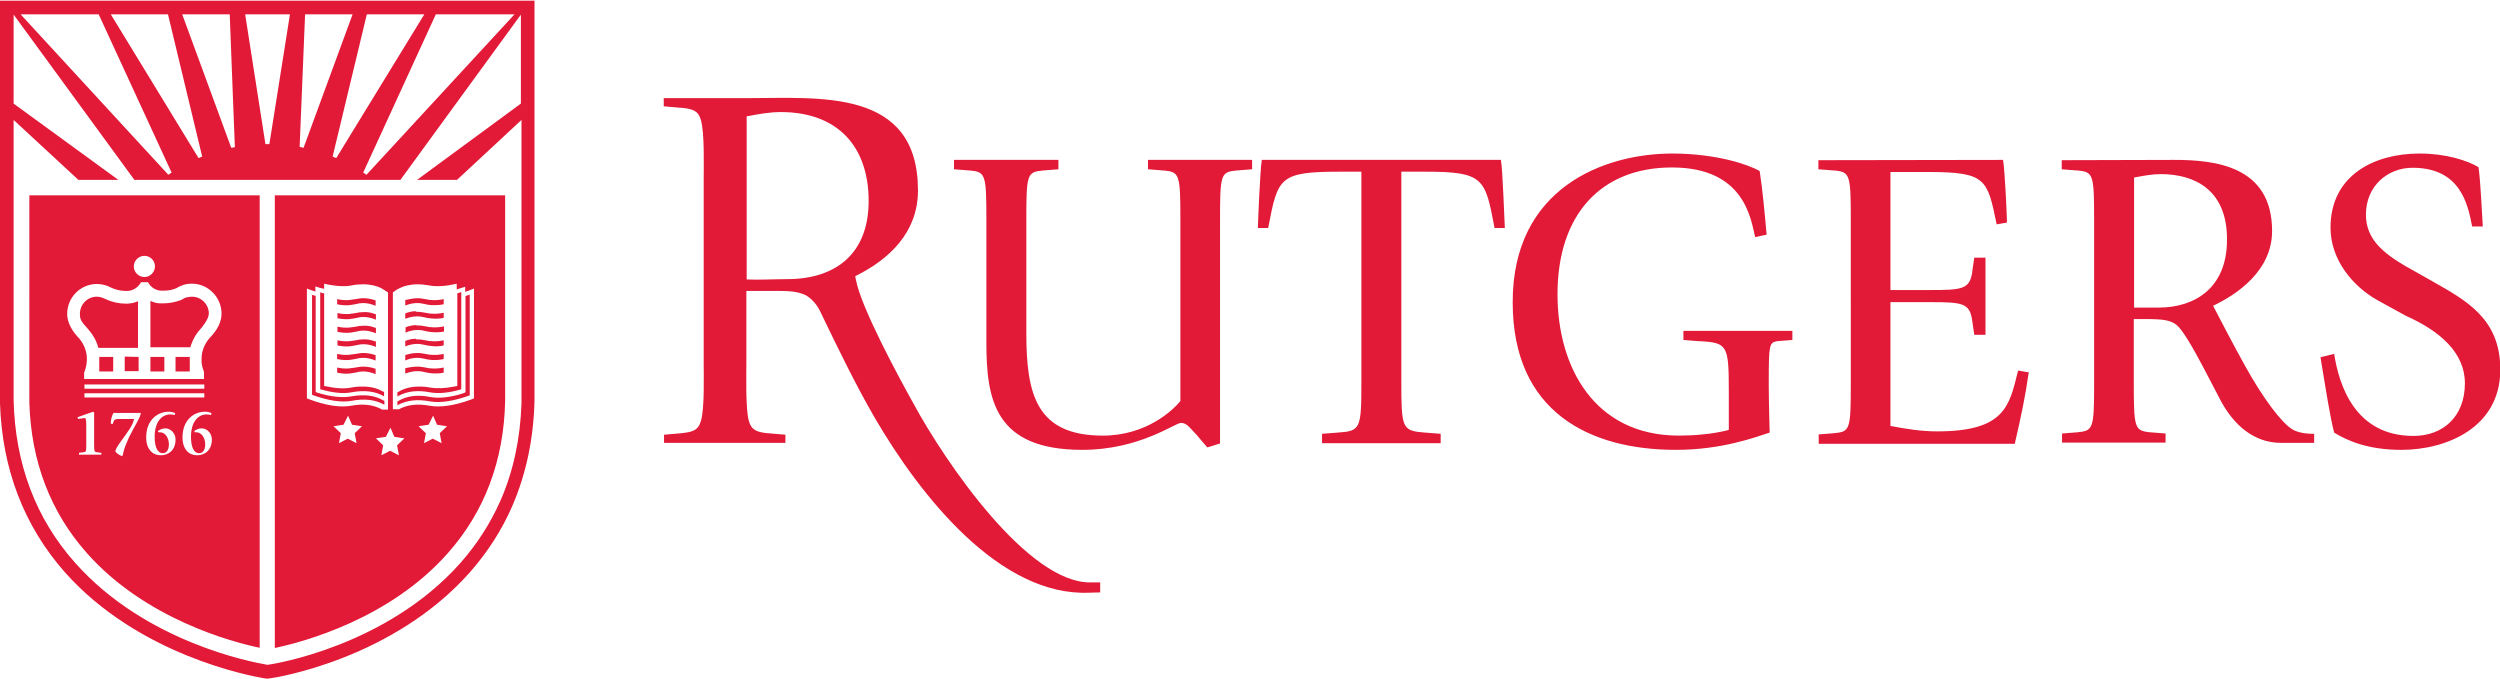 <svg version="1.1" id="Layer_1" xmlns="http://www.w3.org/2000/svg" xmlns:xlink="http://www.w3.org/1999/xlink" x="0px" y="0px"
	 viewBox="0 0 826 224" style="enable-background:new 0 0 826 224;" xml:space="preserve" width="184px" height="50px">
<style type="text/css">
	.st0{fill:#E21937;}
</style>
<path class="st0" d="M176.6,0v132.1c-0.3,12.7-2.8,24.4-7.4,35c-3.4,7.8-8.1,15.1-13.9,21.7c-25.3,28.6-63.7,34.8-66.1,35.1h-0.1
	l-0.8,0.1l-0.8-0.1c-0.1,0-0.3,0-0.6-0.1c-4.1-0.7-41.1-7.5-65.5-35C7.9,173.5,0.7,154.7,0,133v-0.8V0H176.6z M172.1,4.6l-39.8,54.6
	H44.4L4.5,4.6V34l34.6,25.2H25.9L4.5,39.4V132c0.5,21,7.3,39.1,20.3,53.7c23.4,26.4,58.9,32.9,62.9,33.6c0.2,0,0.3,0.1,0.4,0.1h0.1
	h0.2h0.2c1.6-0.2,39-6,63.5-33.6c5.5-6.2,9.9-13.1,13.2-20.5c4.3-9.7,6.6-20.6,7-32.2v-0.9V39.4L151,59.2h-13.2L172.1,34V4.6z
	 M85.8,64.3v149.5c-9.1-1.9-37.8-9.5-57.1-31.3c-12-13.5-18.4-30.2-19-49.6v-0.8V64.3H85.8z M166.9,64.3v67.9
	c-0.4,19.7-6.8,36.7-19,50.4c-19.1,21.6-47.4,29.2-56.8,31.2l-0.3,0.1V64.3H166.9z M303.3,62.7c0,13.7-9.3,22.7-20.7,28.3
	c0,0.6,0.2,1.2,0.2,1.2c1.6,9,14.1,32.1,18.9,40.7c10.7,19.8,38.1,59.8,58.8,59.3h0.6h2.4v3.3l-3.7,0.1c-29.4,1.2-55.6-31.7-70.9-58
	c-6.2-10.7-12.2-23.1-17.6-34.3c-1.3-2.9-3-4.7-4.9-5.9c-2.7-1.4-6.1-1.5-9-1.5h-0.8c-1.6,0-6.1,0-9.1,0h-0.9v23.6
	c0,4.3-0.3,15.1,0.8,19.3c0.9,3.2,2.8,3.7,6,4.1h0.3l5.8,0.5v2.7h-40.1v-2.7l5.8-0.5c3.4-0.4,5.5-0.8,6.4-4.1
	c1.2-4.1,0.9-14.5,0.9-19v-0.3V58.8c0-4.3,0.3-15.1-0.9-19.3c-0.9-3.3-2.9-3.7-6.2-4.1h-0.3l-5.8-0.5v-2.7h27.4
	C270.8,32.2,303.3,28.8,303.3,62.7z M46.3,136.2h-8.8c-0.6,1-0.8,2.1-0.9,3.2v0.3l0.6,0.2c0.6-1.6,0.5-1.7,2.7-1.7h4.4
	c-0.2,0.8-0.4,1.6-1.4,3.2c-1.9,3-4.6,6-4.8,7.5c0.5,0.7,1.1,1.1,2,1.5l0.2,0.1l0.2-0.2c0.7-3.1,1-3.3,2.1-6
	c2.3-4.6,3.3-5.7,3.9-7.8v-0.2L46.3,136.2z M67.7,135.8c-3.5,0-7.4,2.6-7.4,8.5c0,4,2.2,5.9,4.8,5.9c2.7,0,4.9-1.8,4.9-5.2
	c0-2.1-1.6-3.7-3.4-3.7c-1.1,0-1.8,0.5-2.3,0.8l-0.1,0.1l0.1,0.4c0.2,0,0.4,0,0.6,0c1.7,0,2.9,1.9,2.9,4c0,1.4-0.5,2.9-2,2.9
	c-1.9,0-2.7-2.3-2.7-5.4c0-4.9,2.3-7.4,5.2-7.4c0.7,0,1,0.1,1.3,0.2h0.1l0.2-0.6C69.5,136.1,68.8,135.8,67.7,135.8z M55.7,135.8
	c-3.5,0-7.4,2.6-7.4,8.5c0,4,2.2,5.9,4.8,5.9c2.7,0,4.9-1.8,4.9-5.2c0-2.1-1.6-3.7-3.4-3.7c-1.1,0-1.8,0.5-2.3,0.8l-0.1,0.1l0.1,0.4
	c0.2,0,0.4,0,0.6,0c1.7,0,2.9,1.9,2.9,4c0,1.4-0.5,2.9-2,2.9c-1.9,0-2.7-2.3-2.7-5.4c0-4.9,2.3-7.4,5.2-7.4c0.7,0,1,0.1,1.3,0.2h0.1
	l0.2-0.6C57.5,136.1,56.8,135.8,55.7,135.8z M129,141.1l-1.5,3l-3.3,0.5l2.4,2.3l-0.6,3.3l2.9-1.5l2.9,1.5l-0.6-3.3l2.4-2.3
	l-3.3-0.5L129,141.1z M30.8,135.8c-0.4,0.1-4,1.4-5.1,1.8h-0.1l0.2,0.6l1.4-0.2c0.3,0,0.5-0.1,0.7-0.1c0.4,0,0.6,0.2,0.6,2.6v6.5
	c0,1.9-0.1,2.1-0.9,2.2h-0.1l-1.4,0.2v0.6h7.4v-0.6l-1.4-0.2c-0.9-0.1-1-0.3-1-2.4v-10.7L30.8,135.8z M552.5,50.5
	c14.4,0,25.2,3.6,28.9,5.8c0.9,5.8,1.6,13.3,2.2,20l0.1,1l-3.8,0.8c-1.4-5.7-3.3-23-27.5-23c-23.2,0-37.8,15.3-37.8,41.9
	c0,24.2,12.3,46.7,40.1,46.7c4.9,0,11-0.5,15.8-1.7l0.7-0.2v-12.2c0-15.7-0.3-16.6-9.6-17.1h-0.3l-5.1-0.4v-3h36v3l-5.1,0.4
	c-2.5,0.5-2.7,1.2-2.7,13v2.3c0,4.4,0.3,14.9,0.3,14.9c-5,1.6-15.8,5.7-31,5.7c-28.5,0-53.9-12.5-53.9-48.7
	C499.7,61.8,530.1,50.5,552.5,50.5z M799.4,50.5c8.8,0,15.8,2.3,19.5,4.5c0.7,4.9,1.1,14.9,1.4,19.3v0.3h-3.5
	c-1.4-7.1-3.7-19.4-19.7-19.4c-8.2,0-15.4,6-15.4,15.5c0,8.2,5.9,12.8,13.4,17.2l0.4,0.2l7.8,4.4c11.2,6.4,22.8,12.3,22.8,29.4
	c0,19.1-17.7,26.5-32.7,26.5c-11,0-17.8-3-22.2-5.7c-1.3-5-2.7-13.9-4.2-23l-0.3-1.9l4.5-1.1c1.6,10.2,6.8,27.1,26.2,27.1
	c9.8,0,17-6.4,17-17.4c0-10.2-8.4-17.3-19.3-22.2l-0.4-0.2l-9.1-5c-8.1-4.5-15.6-13.3-15.6-24C770,57.7,784.4,50.5,799.4,50.5z
	 M349.7,52.6v3.1l-5.1,0.4c-5.3,0.5-5.5,1.2-5.5,16.6v37.2c0,20.3,3.4,33.8,25.3,33.8c14.5,0,23.3-8.6,25.5-11.3l0.1-0.1V73.1v-0.9
	c0-14.8-0.3-15.6-5.4-16.1h-0.2l-5.1-0.4v-3.1h34.4v3.1l-5.1,0.4c-5.3,0.5-5.5,1.2-5.5,16.6v73.6l-4.2,1.3l-3.5-4.1
	c-2-2-3.1-4-5.2-4c-2,0-13.7,8.9-32.6,8.9c-29,0-31.7-16.6-31.7-35.6v-0.6v-40c0-14.8-0.3-15.6-5.4-16.1h-0.2l-5.1-0.4v-3.1
	L349.7,52.6L349.7,52.6z M495.9,52.6c0.6,3.1,1.2,21.5,1.3,22.5l0,0h-3.4c-3.1-16.3-3.4-18.6-22.8-18.6h-8v69.1
	c0,15.7,0.2,16.5,7.7,17.1h0.2l5.1,0.4v3.1h-39.2v-3.1l5.2-0.4c7.5-0.5,7.8-1.2,7.8-16.6V56.5h-7.4c-19.8,0-20.2,2.1-23.3,18.1
	l-0.1,0.5h-3.4c0-0.6,0.7-19,1.3-22.4v-0.1H495.9z M661.8,52.6c0.6,3.1,1.3,18.9,1.3,20.6v0.1l-3.4,0.6c-3.1-15-3.4-17.3-22.8-17.3
	h-12.3v39H638c10.2,0,12.7-0.3,13.6-5.7v-0.2l0.7-4.8h3.7v25.5h-3.7l-0.7-4.8c-0.8-5.7-3.3-6-13.6-6h-13.4v40.9
	c5.1,1,10.3,1.8,15.4,1.8c22.3,0,23.9-8.3,26.7-19.8l0.1-0.3l3.5,0.6c-1.2,8.4-2.7,15.3-4.4,22.6l-0.2,1h-64.8v-3.1l5.1-0.4
	c5.3-0.5,5.5-1.2,5.5-16.6V72.7c0-15.2-0.2-16.1-5.4-16.6h-0.2l-5.1-0.4v-3L661.8,52.6L661.8,52.6z M718.3,52.6
	c13.4,0,32.4,1.9,32.4,23.5c0,13.2-11.7,21-19.5,24.7c2.1,4,6.8,13.1,10.6,19.9c5.9,10.7,12.2,19,15.7,21c1.4,0.8,3.7,1.4,6.7,1.4
	h0.4v3h-10.9c-9.2,0-15.7-6.1-19.9-13.8l-0.2-0.4l-5.7-10.9c-3.7-7-6.9-12.4-8.8-13.9c-2.2-1.8-5.6-1.8-8.5-1.9H705v20.3
	c0,15.7,0.2,16.5,5.2,17.1h0.2l5.1,0.4v3h-34.2v-3l5.1-0.4c5.2-0.5,5.5-1.2,5.5-16.1V72.2c0-14.8-0.3-15.6-5.4-16.1h-0.2l-5.1-0.4
	v-3L718.3,52.6L718.3,52.6z M115,137.1l-1.5,3l-3.3,0.5l2.4,2.3l-0.6,3.3l2.9-1.5l2.9,1.5l-0.6-3.3l2.4-2.3l-3.3-0.5L115,137.1z
	 M143.1,137.1l-1.5,3l-3.3,0.5l2.4,2.3l-0.6,3.3l2.9-1.5l2.9,1.5l-0.6-3.3l2.4-2.3l-3.3-0.5L143.1,137.1z M107.1,93.5v1.7
	c-0.4-0.1-0.9-0.2-1.3-0.3l-0.7-0.2l-0.9-0.3v1.7c-0.4-0.1-0.8-0.3-1.2-0.4l-0.6-0.2l-1-0.4v36.3l0.5,0.2c5.8,2.2,10.6,2.9,14.3,2.2
	c3.8-0.7,7-0.3,9.7,1.1l0.3,0.2h2V96.4c-0.8-0.6-1.6-1-2.4-1.5c-1.2-0.6-3.2-1.2-5.9-1.2c-1.2,0-2.5,0.1-3.9,0.4
	c-0.5,0.1-1.1,0.2-1.7,0.2c-1.7,0.1-3.6-0.1-5.8-0.5l-0.5-0.1L107.1,93.5z M150.9,93.5l-0.9,0.2c-2.3,0.5-4.4,0.7-6.3,0.6
	c-0.6,0-1.1-0.1-1.7-0.2c-1.3-0.2-2.7-0.4-3.9-0.4c-2.7,0-4.7,0.6-5.9,1.2c-0.7,0.3-1.4,0.7-2,1.2l-0.4,0.3V135h2
	c2.7-1.5,6-1.9,10-1.2c3.6,0.7,8.3,0,13.8-2l0.5-0.2l0.5-0.2V95.1l-1,0.4c-0.4,0.2-0.8,0.3-1.3,0.5l-0.6,0.2v-1.7l-0.9,0.3
	c-0.4,0.1-0.9,0.3-1.3,0.4l-0.6,0.2L150.9,93.5L150.9,93.5z M102.8,97.1c0.3,0.1,0.6,0.2,1,0.3l0.5,0.1v31.8l0.5,0.2
	c4.5,1.4,8.4,1.8,11.5,1.2c4-0.7,7.5-0.3,10.2,1.3c0.1,0,0.1,0.1,0.2,0.1h0.1l0.2,0.1v1.3c-3-1.7-6.6-2.1-10.8-1.3
	c-3.3,0.6-7.5,0-12.6-1.8l-0.5-0.2V97.1H102.8z M155.2,97.1v33.3c-5.3,1.9-9.7,2.6-13.1,2c-4.1-0.8-7.6-0.4-10.5,1.1l-0.3,0.2v-1.3
	l0.2-0.1c0.1,0,0.1-0.1,0.2-0.1c2.7-1.6,6.2-2.1,10.2-1.3c3,0.6,6.7,0.2,10.9-1.1l0.5-0.2l0.5-0.2V97.6
	C154.3,97.4,154.7,97.3,155.2,97.1z M67.5,129.7H27.9v1.4h39.6V129.7z M105.6,96.3c0.3,0.1,0.7,0.2,1,0.3l0.5,0.1v30.6l0.6,0.1
	c3.2,0.7,6.1,0.9,8.5,0.4c0.9-0.2,1.9-0.3,2.8-0.3c0.3,0,0.6,0,0.9,0c0.1,0,0.2,0,0.4,0c3.4,0.1,5.3,1.1,6.1,1.6h0.1l0.4,0.2v1.4
	c-3-1.7-6.6-2.1-10.8-1.3c-2.6,0.5-5.9,0.2-9.8-0.9l-0.5-0.1V96.3H105.6z M152.4,96.3v32.1c-4.1,1.2-7.5,1.5-10.3,1
	c-4.1-0.8-7.6-0.4-10.5,1.2l-0.3,0.2v-1.4l0.4-0.2c0.7-0.4,2.7-1.6,6.2-1.7c0.1,0,0.2,0,0.4,0c0.3,0,0.6,0,0.9,0
	c0.9,0,1.8,0.1,2.8,0.3c2.3,0.4,5,0.3,8-0.3l0.5-0.1l0.6-0.1V96.7C151.4,96.6,151.9,96.4,152.4,96.3z M67.5,126.8H27.9v1.4h39.6
	V126.8z M48.9,93h-2.3c-0.9,1.7-2.6,2.8-4.4,2.9H42h-0.2h-0.2c-1.7,0-3.4-0.4-4.9-1.1c-0.2-0.1-0.4-0.2-0.6-0.3
	c-1.3-0.6-2.7-0.9-4.1-0.9c-5.4,0-9.8,4.4-9.8,9.9c0,2.6,1.3,5.2,3.6,7.7c0.1,0.1,0.1,0.1,0.2,0.2c1.4,1.6,2.3,3.5,2.6,5.5
	c0.1,0.5,0.1,1.1,0.1,1.6c0,1.4-0.3,2.7-0.7,3.9l-0.2,0.4v2.2h39.6v-2.4c-0.4-1-0.7-2-0.8-3.1v-0.4V118c0-0.4,0.1-0.7,0.1-1.1
	c0.3-2,1.2-3.9,2.6-5.5c0-0.1,0.1-0.1,0.2-0.2c2.4-2.5,3.7-5.2,3.7-7.8c0-5.4-4.4-9.9-9.8-9.9c-1.3,0-2.6,0.2-3.8,0.8
	c-0.4,0.2-0.8,0.3-1.1,0.6c-1.4,0.6-2.7,0.9-4.2,0.9h-0.4h-0.1c-0.2,0-0.3,0-0.5,0C51.5,95.8,49.8,94.7,48.9,93z M120,120.9
	c1.2,0,2.5,0.2,3.7,0.6l0.4,0.1v1.8c-1.4-0.6-2.8-0.9-4.1-0.9c-0.9,0-1.5,0.1-2.2,0.3c-0.6,0.1-1.4,0.3-2.4,0.4
	c-1.2,0.1-2.4,0-3.5-0.2l-0.5-0.1v-1.7c1.3,0.3,2.6,0.4,3.9,0.3c0.9-0.1,1.5-0.2,2.2-0.3C118.2,121.1,119,120.9,120,120.9z
	 M138,120.9c1,0,1.8,0.2,2.5,0.3c0.6,0.1,1.3,0.3,2.2,0.3c1.1,0.1,2.3,0,3.4-0.2l0.5-0.1v1.7c-1.3,0.3-2.7,0.3-4,0.2
	c-1-0.1-1.7-0.2-2.4-0.4c-0.7-0.2-1.3-0.3-2.2-0.3c-1.2,0-2.5,0.2-3.8,0.7l-0.3,0.1v-1.8C135.3,121.1,136.7,120.9,138,120.9z
	 M37.4,117.7v4.8h-4.6v-4.8H37.4z M62.7,117.7v4.8H58v-4.8H62.7z M45.8,117.7v0.4v4.3h-4.6v-4.8L45.8,117.7L45.8,117.7z M54.3,117.7
	v4.8h-4.6v-4.8H54.3z M138,116.4c1,0,1.8,0.2,2.5,0.3c0.6,0.1,1.3,0.3,2.2,0.3c1.1,0.1,2.3,0,3.4-0.2l0.5-0.1v1.7
	c-1.3,0.3-2.7,0.4-4,0.3c-1-0.1-1.7-0.2-2.4-0.4c-0.7-0.1-1.3-0.3-2.2-0.3c-1.2,0-2.5,0.2-3.7,0.7l-0.4,0.2v-1.8
	C135.3,116.6,136.7,116.4,138,116.4z M120,116.4c1.2,0,2.5,0.2,3.7,0.6l0.4,0.1v1.8c-1.4-0.6-2.8-0.9-4.1-0.9
	c-0.9,0-1.5,0.1-2.2,0.3c-0.6,0.1-1.4,0.3-2.4,0.4c-1.2,0.1-2.4,0-3.5-0.2l-0.5-0.1v-1.7c1.3,0.3,2.6,0.4,3.9,0.3
	c0.9-0.1,1.5-0.2,2.2-0.3C118.2,116.6,119,116.4,120,116.4z M32,97.8c0.8,0,1.5,0.2,2.2,0.5c0.2,0.1,0.4,0.2,0.7,0.3
	c2.1,1,4.4,1.5,6.7,1.5c0.1,0,0.2,0,0.2,0c0.2,0,0.4,0,0.5,0c0.9-0.1,1.7-0.2,2.5-0.5l0.3-0.1l0.5-0.2v15.4H32.5l-0.1-0.3
	c-0.6-2.2-1.8-4.2-3.3-5.9c-2.3-2.5-2.7-3.2-2.7-5C26.4,100.3,28.9,97.8,32,97.8z M63.4,97.8c3.1,0,5.6,2.5,5.6,5.6
	c0,1.8-2.4,4.7-2.7,5c-1.5,1.6-2.5,3.4-3.2,5.4l-0.1,0.4l-0.1,0.3H49.7V99.2l0.5,0.2c0.9,0.4,1.9,0.6,2.9,0.6c0.2,0,0.4,0,0.6,0
	c0.1,0,0.2,0,0.3,0c2,0,3.9-0.4,5.8-1.1l0.4-0.2l0.5-0.3c0.2-0.1,0.4-0.2,0.6-0.3C62,98,62.7,97.8,63.4,97.8z M123.8,112.5l0.4,0.1
	v1.8c-1.4-0.6-2.8-0.9-4.1-0.9c-0.9,0-1.5,0.1-2.2,0.3c-0.7,0.1-1.4,0.3-2.4,0.4c-1.2,0.1-2.4,0-3.5-0.2l-0.5-0.1v-1.7
	c1.3,0.3,2.6,0.4,3.9,0.3c0.9-0.1,1.5-0.2,2.2-0.3c0.7-0.2,1.5-0.3,2.5-0.3C121.3,111.8,122.5,112.1,123.8,112.5z M137.6,111.9h0.4
	c1,0,1.8,0.2,2.5,0.3c0.6,0.1,1.3,0.3,2.2,0.3c1.1,0.1,2.3,0,3.4-0.2l0.5-0.1v1.7c-1.3,0.3-2.7,0.4-4,0.2c-1-0.1-1.7-0.2-2.4-0.4
	c-0.7-0.1-1.3-0.3-2.2-0.3c-1.2,0-2.5,0.2-3.8,0.7l-0.3,0.1v-1.8c1.1-0.4,2.3-0.7,3.4-0.7L137.6,111.9z M123.8,108l0.4,0.1v1.8
	c-1.4-0.6-2.8-0.9-4.1-0.9c-0.9,0-1.5,0.1-2.2,0.3c-0.6,0.1-1.4,0.3-2.4,0.4c-1.2,0.1-2.4,0-3.5-0.2l-0.5-0.1v-1.7
	c1.3,0.3,2.6,0.4,3.9,0.3c0.9-0.1,1.5-0.2,2.2-0.3c0.7-0.2,1.5-0.3,2.5-0.3C121.2,107.3,122.5,107.5,123.8,108z M137.7,107.3h0.4
	c1,0,1.8,0.2,2.5,0.3c0.6,0.1,1.3,0.3,2.2,0.3c1.1,0.1,2.3,0,3.4-0.2l0.5-0.1v1.7c-1.3,0.3-2.7,0.3-4,0.2c-1-0.1-1.7-0.2-2.4-0.4
	c-0.7-0.2-1.3-0.3-2.2-0.3c-1.2,0-2.5,0.2-3.7,0.7l-0.4,0.2v-1.8c1.1-0.4,2.3-0.7,3.4-0.7L137.7,107.3z M123.8,103.5l0.4,0.1v1.8
	c-1.4-0.6-2.8-0.9-4.1-0.9c-0.9,0-1.5,0.1-2.2,0.3c-0.6,0.1-1.4,0.3-2.4,0.4c-1.2,0.1-2.4,0-3.5-0.2l-0.5-0.1v-1.7
	c1.3,0.3,2.6,0.4,3.9,0.3c0.9-0.1,1.5-0.2,2.2-0.3c0.7-0.2,1.5-0.3,2.5-0.3C121.2,102.8,122.5,103,123.8,103.5z M137.6,102.8h0.4
	c1,0,1.8,0.2,2.5,0.3c0.6,0.1,1.3,0.3,2.2,0.3c1.1,0.1,2.3,0,3.4-0.2l0.5-0.1v1.7c-1.3,0.3-2.7,0.3-4,0.2c-1-0.1-1.7-0.2-2.4-0.4
	c-0.7-0.1-1.3-0.3-2.2-0.3c-1.2,0-2.5,0.2-3.8,0.7l-0.3,0.1v-1.8c1.1-0.4,2.3-0.7,3.4-0.7L137.6,102.8z M713.9,57.3
	c-2.7,0-5.5,0.5-8.1,1l-0.7,0.1v43h8.1c11.9,0,22.6-6.4,22.6-22.4C735.9,62.4,725,57.3,713.9,57.3z M138,98.3c1,0,1.8,0.2,2.5,0.3
	c0.6,0.1,1.3,0.3,2.2,0.3c1.1,0.1,2.3,0,3.4-0.2l0.5-0.1v1.7c-1.3,0.3-2.7,0.3-4,0.3c-1-0.1-1.7-0.2-2.4-0.4
	c-0.7-0.1-1.3-0.3-2.2-0.3c-1.2,0-2.5,0.2-3.8,0.7l-0.3,0.1v-1.8C135.3,98.6,136.7,98.3,138,98.3z M120,98.3c1.2,0,2.5,0.2,3.7,0.6
	l0.4,0.1v1.8c-1.4-0.6-2.8-0.9-4.1-0.9c-0.9,0-1.5,0.1-2.2,0.3c-0.7,0.1-1.4,0.3-2.4,0.4c-1.2,0.1-2.4,0-3.5-0.2l-0.5-0.1v-1.7
	c1.3,0.3,2.6,0.4,3.9,0.3c0.9-0.1,1.5-0.2,2.2-0.3C118.2,98.5,119,98.3,120,98.3z M258,36.8c-3.6,0-7.1,0.6-10.6,1.3l-0.7,0.1v53.9
	c4.3,0.2,9-0.1,13.3-0.1c16.8,0,27-9,27-25.8C287,48,276.6,36.8,258,36.8z M47.7,84.3c-1.9,0-3.5,1.6-3.5,3.5s1.6,3.5,3.5,3.5
	s3.5-1.6,3.5-3.5C51.2,85.8,49.6,84.3,47.7,84.3z M170,4.5h-26l-24,52.3l1.1,0.7L170,4.5z M32.6,4.5H6.8l48.8,53l1.1-0.7L32.6,4.5z
	 M55.5,4.5H36.6l29,47.5l1.2-0.5L55.5,4.5z M140.2,4.5h-19l-11.3,47l1.2,0.5L140.2,4.5z M75.9,4.5H60.2l16.2,44.1l1.2-0.2L75.9,4.5z
	 M116.5,4.5h-15.7L99,48.3l1.3,0.3L116.5,4.5z M95.8,4.5H81l6.7,42.9H89L95.8,4.5z"/>
</svg>
